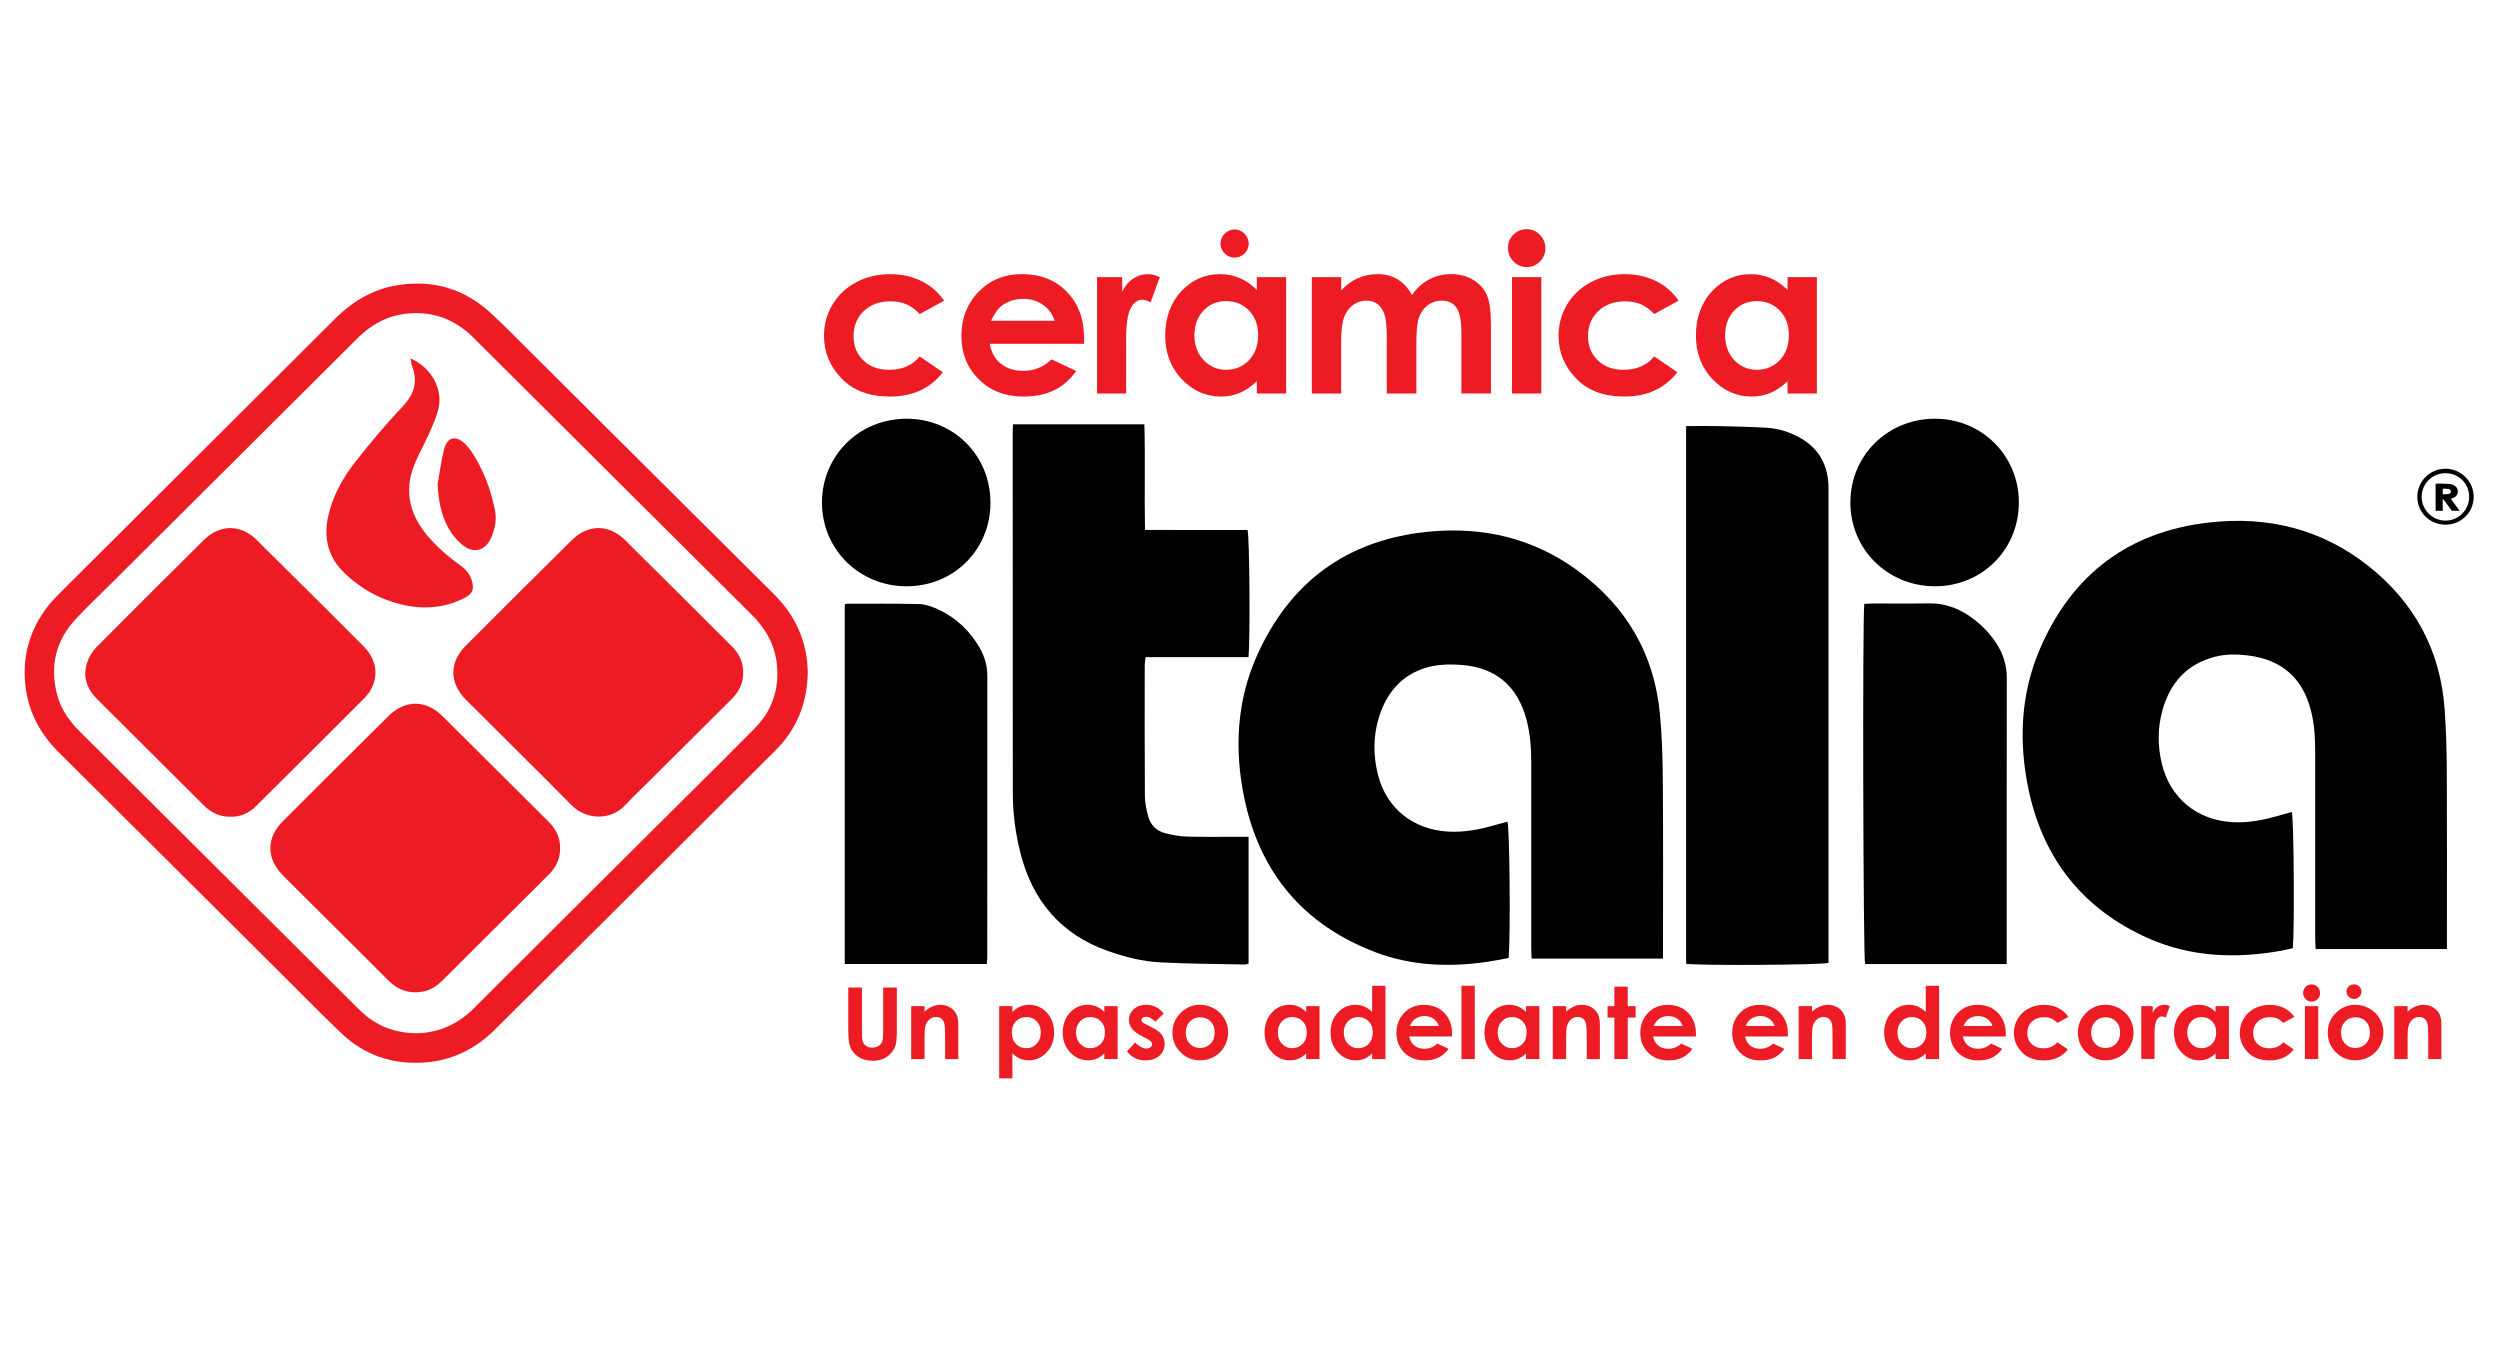 <svg width="65" height="35" viewBox="0 0 65 35" fill="none" xmlns="http://www.w3.org/2000/svg">
<path d="M63.62 24.675H60.207C60.203 24.575 60.195 24.483 60.195 24.392C60.194 22.793 60.195 21.195 60.195 19.596C60.195 19.216 60.179 18.838 60.083 18.467C59.864 17.621 59.319 17.149 58.445 17.041C58.157 17.006 57.873 17.004 57.593 17.075C56.852 17.264 56.417 17.763 56.22 18.479C56.097 18.929 56.097 19.386 56.204 19.841C56.417 20.748 57.118 21.326 58.054 21.377C58.457 21.399 58.843 21.321 59.227 21.213C59.347 21.179 59.468 21.144 59.588 21.109C59.639 21.299 59.66 24.132 59.614 24.652C59.517 24.674 59.413 24.701 59.307 24.72C58.123 24.93 56.956 24.884 55.849 24.392C54.176 23.647 53.14 22.355 52.753 20.577C52.478 19.313 52.528 18.046 53.048 16.849C53.877 14.938 55.339 13.822 57.436 13.585C58.962 13.412 60.362 13.755 61.575 14.713C62.782 15.667 63.456 16.919 63.562 18.457C63.599 18.993 63.614 19.531 63.617 20.069C63.625 21.524 63.62 22.98 63.62 24.436C63.62 24.506 63.62 24.577 63.62 24.674L63.62 24.675Z" fill="black"/>
<path d="M43.237 24.923H39.822C39.818 24.829 39.812 24.738 39.812 24.646C39.812 23.04 39.812 21.434 39.812 19.828C39.812 19.455 39.787 19.085 39.692 18.722C39.458 17.833 38.884 17.345 37.967 17.286C37.724 17.27 37.47 17.271 37.234 17.321C36.526 17.473 36.085 17.937 35.865 18.607C35.697 19.123 35.697 19.654 35.836 20.176C36.062 21.027 36.749 21.565 37.634 21.62C38.062 21.648 38.471 21.567 38.877 21.449C38.983 21.419 39.088 21.391 39.194 21.363C39.252 21.555 39.275 24.27 39.226 24.908C39.051 24.94 38.867 24.978 38.683 25.005C37.693 25.152 36.71 25.116 35.77 24.761C33.89 24.051 32.748 22.685 32.348 20.733C32.094 19.493 32.151 18.249 32.668 17.076C33.527 15.131 35.026 14.025 37.165 13.822C38.562 13.689 39.854 13.993 40.995 14.819C42.27 15.743 43.012 16.992 43.158 18.563C43.215 19.161 43.23 19.764 43.234 20.365C43.245 21.805 43.238 23.245 43.238 24.685C43.238 24.755 43.238 24.825 43.238 24.924L43.237 24.923Z" fill="black"/>
<path d="M32.457 17.085H29.785C29.777 17.161 29.763 17.221 29.763 17.281C29.762 18.42 29.759 19.559 29.767 20.698C29.768 20.877 29.807 21.059 29.855 21.233C29.916 21.453 30.071 21.606 30.293 21.663C30.476 21.71 30.667 21.746 30.854 21.751C31.306 21.764 31.76 21.756 32.213 21.756C32.291 21.756 32.368 21.756 32.463 21.756V25.054C32.433 25.061 32.397 25.079 32.361 25.077C31.631 25.062 30.9 25.059 30.171 25.022C29.702 24.998 29.246 24.882 28.803 24.725C27.578 24.291 26.848 23.419 26.532 22.181C26.4 21.666 26.333 21.14 26.333 20.608C26.33 17.483 26.33 14.358 26.33 11.234C26.33 11.171 26.336 11.11 26.34 11.032H29.754C29.779 11.934 29.751 12.839 29.77 13.778C30.224 13.778 30.665 13.78 31.107 13.78C31.551 13.78 31.995 13.78 32.436 13.78C32.489 13.953 32.509 16.669 32.459 17.084L32.457 17.085Z" fill="black"/>
<path d="M43.838 11.078C44.143 11.078 44.427 11.073 44.712 11.079C45.117 11.088 45.522 11.098 45.926 11.121C46.23 11.139 46.519 11.228 46.787 11.375C47.256 11.633 47.501 12.033 47.538 12.563C47.543 12.649 47.541 12.736 47.541 12.824C47.541 16.801 47.541 20.778 47.541 24.756C47.541 24.85 47.541 24.945 47.541 25.035C47.366 25.09 44.241 25.109 43.839 25.059V11.078H43.838Z" fill="black"/>
<path d="M21.963 15.723C21.983 15.707 21.989 15.698 21.996 15.698C22.631 15.698 23.266 15.69 23.9 15.706C24.061 15.71 24.229 15.77 24.378 15.838C24.844 16.053 25.208 16.388 25.465 16.833C25.599 17.063 25.671 17.309 25.671 17.578C25.669 20.007 25.669 22.436 25.669 24.865C25.669 24.927 25.661 24.988 25.657 25.064H21.963V15.722L21.963 15.723Z" fill="black"/>
<path d="M48.471 15.701C48.562 15.697 48.64 15.691 48.718 15.69C49.194 15.69 49.67 15.696 50.147 15.688C50.527 15.681 50.865 15.793 51.178 15.999C51.465 16.19 51.708 16.427 51.898 16.715C52.081 16.992 52.177 17.292 52.177 17.63C52.172 20.027 52.174 22.423 52.174 24.82V25.066H48.492C48.444 24.896 48.422 16.208 48.471 15.701H48.471Z" fill="black"/>
<path d="M48.11 13.066C48.109 11.846 49.074 10.889 50.306 10.887C51.521 10.884 52.486 11.841 52.49 13.053C52.495 14.283 51.538 15.244 50.309 15.243C49.079 15.243 48.111 14.285 48.109 13.066H48.11Z" fill="black"/>
<path d="M21.371 13.061C21.374 11.842 22.343 10.885 23.575 10.887C24.803 10.888 25.758 11.851 25.752 13.082C25.747 14.3 24.789 15.247 23.567 15.243C22.335 15.24 21.369 14.28 21.371 13.061Z" fill="black"/>
<path d="M21.003 17.46C20.991 18.29 20.714 18.961 20.16 19.513C18.78 20.891 17.399 22.267 16.016 23.642C14.966 24.688 13.912 25.731 12.861 26.776C12.338 27.295 11.71 27.591 10.974 27.628C10.165 27.67 9.453 27.418 8.867 26.857C8.335 26.347 7.817 25.821 7.295 25.301C5.374 23.388 3.454 21.474 1.531 19.563C1.072 19.108 0.771 18.576 0.675 17.933C0.555 17.123 0.751 16.395 1.254 15.75C1.346 15.633 1.452 15.523 1.558 15.417C3.939 13.044 6.322 10.674 8.7 8.299C9.163 7.838 9.693 7.515 10.346 7.413C11.27 7.268 12.078 7.512 12.763 8.142C13.113 8.464 13.444 8.806 13.782 9.141C15.895 11.243 18.006 13.347 20.121 15.447C20.58 15.904 20.873 16.443 20.971 17.083C20.992 17.223 20.996 17.366 21.003 17.459V17.46ZM10.801 26.866C11.394 26.858 11.893 26.641 12.313 26.222C14.136 24.401 15.963 22.585 17.788 20.768C18.401 20.158 19.017 19.552 19.623 18.937C20.079 18.474 20.266 17.914 20.198 17.268C20.143 16.757 19.907 16.343 19.546 15.984C17.134 13.586 14.726 11.187 12.316 8.787C12.265 8.737 12.214 8.686 12.16 8.641C11.707 8.259 11.186 8.094 10.593 8.153C10.081 8.204 9.66 8.431 9.298 8.791C7.166 10.918 5.03 13.042 2.896 15.167C2.592 15.469 2.282 15.764 1.988 16.075C1.449 16.644 1.288 17.317 1.488 18.072C1.587 18.449 1.807 18.754 2.083 19.028C4.421 21.352 6.757 23.679 9.094 26.006C9.201 26.112 9.305 26.221 9.416 26.323C9.807 26.682 10.274 26.853 10.802 26.864L10.801 26.866Z" fill="#ED1C24"/>
<path d="M19.321 17.492C19.329 17.771 19.203 17.999 19.003 18.197C18.293 18.9 17.587 19.606 16.879 20.31C16.672 20.517 16.457 20.718 16.258 20.932C15.878 21.34 15.241 21.322 14.858 20.932C13.951 20.012 13.028 19.108 12.115 18.194C11.681 17.76 11.677 17.221 12.109 16.788C13.027 15.868 13.948 14.951 14.873 14.038C15.29 13.626 15.831 13.627 16.248 14.039C17.179 14.958 18.103 15.883 19.029 16.806C19.217 16.992 19.326 17.213 19.321 17.491V17.492Z" fill="#ED1C24"/>
<path d="M14.563 22.05C14.568 22.328 14.456 22.554 14.26 22.747C13.849 23.155 13.44 23.564 13.03 23.972C12.525 24.475 12.019 24.978 11.514 25.482C11.359 25.636 11.187 25.756 10.964 25.788C10.624 25.838 10.341 25.738 10.1 25.495C9.439 24.832 8.775 24.174 8.112 23.515C7.86 23.263 7.605 23.014 7.355 22.759C6.923 22.322 6.919 21.787 7.352 21.354C8.264 20.44 9.18 19.529 10.098 18.62C10.534 18.188 11.07 18.189 11.508 18.623C12.426 19.532 13.339 20.446 14.255 21.356C14.45 21.549 14.566 21.773 14.563 22.05Z" fill="#ED1C24"/>
<path d="M5.989 21.234C5.705 21.239 5.486 21.126 5.298 20.939C4.945 20.586 4.59 20.234 4.236 19.882C3.664 19.312 3.09 18.743 2.519 18.171C2.251 17.902 2.144 17.581 2.268 17.217C2.317 17.072 2.406 16.927 2.514 16.819C3.44 15.885 4.373 14.957 5.308 14.032C5.715 13.631 6.26 13.63 6.666 14.031C7.602 14.956 8.535 15.884 9.464 16.815C9.855 17.209 9.862 17.761 9.473 18.152C8.54 19.091 7.599 20.022 6.661 20.955C6.473 21.143 6.248 21.245 5.99 21.234H5.989Z" fill="#ED1C24"/>
<path d="M10.673 9.319C11.21 9.549 11.521 10.11 11.401 10.622C11.351 10.834 11.259 11.04 11.17 11.241C11.058 11.494 10.925 11.737 10.812 11.99C10.502 12.68 10.61 13.313 11.085 13.893C11.344 14.208 11.649 14.472 11.979 14.708C12.119 14.809 12.221 14.933 12.27 15.1C12.333 15.318 12.284 15.441 12.078 15.546C11.536 15.825 10.966 15.852 10.387 15.704C9.847 15.566 9.375 15.297 8.97 14.913C8.532 14.498 8.406 13.994 8.534 13.418C8.652 12.89 8.911 12.425 9.239 12.007C9.629 11.509 10.038 11.024 10.473 10.564C10.77 10.251 10.866 9.93 10.718 9.53C10.697 9.473 10.692 9.41 10.673 9.318V9.319Z" fill="#ED1C24"/>
<path d="M11.377 12.589C11.432 12.288 11.471 11.983 11.545 11.686C11.628 11.356 11.857 11.307 12.101 11.55C12.156 11.606 12.208 11.667 12.252 11.732C12.567 12.206 12.764 12.727 12.872 13.283C12.918 13.523 12.867 13.755 12.772 13.976C12.623 14.32 12.316 14.407 12.023 14.169C11.879 14.053 11.755 13.898 11.664 13.737C11.464 13.386 11.4 12.997 11.377 12.59V12.589Z" fill="#ED1C24"/>
<path d="M61.215 25.594C61.324 25.599 61.409 25.694 61.398 25.799C61.388 25.895 61.301 25.973 61.204 25.973C61.097 25.973 61.005 25.881 61.008 25.777C61.011 25.67 61.104 25.588 61.215 25.593V25.594Z" fill="#ED1C24"/>
<path d="M22.055 25.675H22.411V26.877C22.411 26.981 22.42 27.054 22.438 27.097C22.456 27.139 22.487 27.174 22.528 27.2C22.57 27.225 22.621 27.238 22.68 27.238C22.742 27.238 22.797 27.224 22.842 27.195C22.887 27.166 22.918 27.13 22.936 27.086C22.953 27.042 22.962 26.957 22.962 26.833V25.675H23.318V26.783C23.318 26.97 23.307 27.1 23.287 27.172C23.265 27.245 23.225 27.314 23.166 27.381C23.106 27.449 23.037 27.499 22.96 27.531C22.882 27.564 22.792 27.58 22.688 27.58C22.553 27.58 22.435 27.55 22.335 27.488C22.235 27.425 22.163 27.348 22.12 27.255C22.077 27.162 22.055 27.005 22.055 26.783V25.675L22.055 25.675Z" fill="#ED1C24"/>
<path d="M23.691 26.16H24.038V26.301C24.117 26.235 24.188 26.19 24.251 26.164C24.315 26.138 24.381 26.125 24.447 26.125C24.584 26.125 24.7 26.173 24.796 26.268C24.875 26.349 24.916 26.469 24.916 26.627V27.535H24.573V26.933C24.573 26.768 24.566 26.66 24.551 26.606C24.537 26.552 24.511 26.511 24.474 26.483C24.437 26.455 24.392 26.441 24.338 26.441C24.268 26.441 24.207 26.464 24.157 26.511C24.108 26.558 24.073 26.622 24.053 26.705C24.043 26.748 24.038 26.841 24.038 26.984V27.536H23.691V26.161V26.16Z" fill="#ED1C24"/>
<path d="M26.322 26.16V26.312C26.384 26.25 26.452 26.202 26.525 26.171C26.597 26.14 26.675 26.124 26.758 26.124C26.938 26.124 27.091 26.192 27.217 26.327C27.343 26.463 27.406 26.637 27.406 26.849C27.406 27.062 27.341 27.225 27.211 27.363C27.081 27.501 26.926 27.569 26.748 27.569C26.669 27.569 26.595 27.555 26.526 27.527C26.458 27.499 26.39 27.453 26.322 27.389V28.037H25.979V26.159H26.322L26.322 26.16ZM26.686 26.443C26.577 26.443 26.486 26.48 26.414 26.554C26.343 26.628 26.307 26.725 26.307 26.844C26.307 26.963 26.343 27.065 26.414 27.14C26.486 27.215 26.577 27.253 26.686 27.253C26.795 27.253 26.881 27.215 26.953 27.138C27.025 27.062 27.061 26.964 27.061 26.845C27.061 26.727 27.026 26.631 26.955 26.556C26.884 26.48 26.794 26.443 26.686 26.443Z" fill="#ED1C24"/>
<path d="M28.713 26.16H29.059V27.534H28.713V27.389C28.645 27.453 28.578 27.499 28.509 27.527C28.442 27.555 28.368 27.569 28.288 27.569C28.11 27.569 27.956 27.5 27.826 27.363C27.696 27.225 27.631 27.054 27.631 26.849C27.631 26.644 27.694 26.463 27.82 26.327C27.946 26.192 28.099 26.124 28.278 26.124C28.361 26.124 28.439 26.14 28.511 26.171C28.584 26.202 28.651 26.249 28.713 26.312V26.16ZM28.349 26.443C28.242 26.443 28.153 26.48 28.082 26.556C28.011 26.631 27.975 26.727 27.975 26.845C27.975 26.963 28.011 27.062 28.084 27.138C28.155 27.215 28.244 27.253 28.35 27.253C28.456 27.253 28.549 27.215 28.621 27.14C28.693 27.065 28.729 26.966 28.729 26.844C28.729 26.722 28.693 26.628 28.621 26.554C28.549 26.48 28.459 26.443 28.349 26.443Z" fill="#ED1C24"/>
<path d="M30.254 26.352L30.04 26.565C29.953 26.479 29.874 26.436 29.803 26.436C29.764 26.436 29.733 26.445 29.711 26.461C29.689 26.477 29.679 26.498 29.679 26.522C29.679 26.541 29.686 26.558 29.7 26.574C29.713 26.589 29.748 26.611 29.803 26.638L29.929 26.701C30.063 26.767 30.155 26.834 30.205 26.902C30.254 26.97 30.28 27.05 30.28 27.142C30.28 27.264 30.235 27.366 30.145 27.448C30.055 27.529 29.934 27.57 29.783 27.57C29.581 27.57 29.421 27.491 29.301 27.335L29.514 27.103C29.554 27.15 29.602 27.188 29.657 27.217C29.711 27.246 29.759 27.261 29.802 27.261C29.848 27.261 29.885 27.25 29.912 27.229C29.94 27.207 29.955 27.181 29.955 27.153C29.955 27.099 29.904 27.048 29.803 26.997L29.687 26.939C29.464 26.826 29.352 26.687 29.352 26.518C29.352 26.409 29.394 26.317 29.478 26.239C29.562 26.162 29.669 26.124 29.801 26.124C29.89 26.124 29.975 26.143 30.054 26.183C30.133 26.222 30.2 26.278 30.255 26.352H30.254Z" fill="#ED1C24"/>
<path d="M31.2 26.124C31.33 26.124 31.452 26.157 31.567 26.221C31.682 26.286 31.771 26.374 31.835 26.485C31.9 26.596 31.932 26.717 31.932 26.845C31.932 26.974 31.9 27.096 31.835 27.209C31.77 27.322 31.682 27.41 31.57 27.474C31.459 27.537 31.335 27.569 31.201 27.569C31.003 27.569 30.835 27.499 30.694 27.359C30.554 27.219 30.484 27.049 30.484 26.848C30.484 26.633 30.564 26.454 30.722 26.311C30.86 26.186 31.02 26.124 31.2 26.124ZM31.206 26.449C31.098 26.449 31.008 26.486 30.937 26.561C30.865 26.635 30.829 26.731 30.829 26.847C30.829 26.963 30.864 27.063 30.935 27.137C31.005 27.211 31.095 27.248 31.204 27.248C31.312 27.248 31.402 27.21 31.474 27.136C31.546 27.061 31.582 26.965 31.582 26.847C31.582 26.729 31.547 26.633 31.476 26.559C31.406 26.486 31.315 26.449 31.205 26.449H31.206Z" fill="#ED1C24"/>
<path d="M33.961 26.16H34.307V27.534H33.961V27.389C33.894 27.453 33.826 27.499 33.758 27.527C33.69 27.555 33.616 27.569 33.536 27.569C33.358 27.569 33.204 27.5 33.074 27.363C32.944 27.225 32.879 27.054 32.879 26.849C32.879 26.644 32.942 26.463 33.068 26.327C33.194 26.192 33.347 26.124 33.526 26.124C33.609 26.124 33.687 26.14 33.759 26.171C33.832 26.202 33.899 26.249 33.961 26.312V26.16ZM33.597 26.443C33.49 26.443 33.401 26.48 33.33 26.556C33.259 26.631 33.223 26.727 33.223 26.845C33.223 26.963 33.259 27.062 33.332 27.138C33.404 27.215 33.492 27.253 33.598 27.253C33.704 27.253 33.797 27.215 33.869 27.14C33.941 27.065 33.977 26.966 33.977 26.844C33.977 26.722 33.941 26.628 33.869 26.554C33.797 26.48 33.706 26.443 33.597 26.443Z" fill="#ED1C24"/>
<path d="M35.676 25.63H36.022V27.535H35.676V27.389C35.608 27.453 35.54 27.5 35.472 27.528C35.404 27.556 35.331 27.57 35.251 27.57C35.073 27.57 34.919 27.501 34.789 27.364C34.659 27.226 34.594 27.055 34.594 26.85C34.594 26.645 34.657 26.463 34.783 26.328C34.909 26.192 35.062 26.125 35.241 26.125C35.324 26.125 35.402 26.14 35.474 26.172C35.547 26.203 35.614 26.25 35.676 26.312V25.63ZM35.312 26.443C35.205 26.443 35.116 26.481 35.045 26.556C34.974 26.632 34.938 26.728 34.938 26.846C34.938 26.964 34.974 27.062 35.047 27.139C35.118 27.215 35.207 27.254 35.313 27.254C35.419 27.254 35.512 27.216 35.584 27.141C35.656 27.066 35.692 26.966 35.692 26.845C35.692 26.723 35.656 26.628 35.584 26.554C35.512 26.48 35.421 26.443 35.312 26.443Z" fill="#ED1C24"/>
<path d="M37.755 26.948H36.642C36.658 27.046 36.701 27.123 36.77 27.181C36.84 27.239 36.929 27.268 37.037 27.268C37.166 27.268 37.278 27.222 37.371 27.133L37.663 27.269C37.59 27.372 37.503 27.448 37.401 27.497C37.3 27.547 37.18 27.571 37.04 27.571C36.823 27.571 36.647 27.503 36.511 27.367C36.375 27.231 36.307 27.061 36.307 26.856C36.307 26.651 36.375 26.472 36.51 26.334C36.645 26.195 36.816 26.126 37.021 26.126C37.238 26.126 37.415 26.195 37.551 26.334C37.687 26.472 37.755 26.655 37.755 26.882L37.754 26.948L37.755 26.948ZM37.408 26.676C37.386 26.599 37.34 26.537 37.273 26.489C37.205 26.442 37.127 26.417 37.038 26.417C36.942 26.417 36.857 26.444 36.784 26.498C36.738 26.532 36.696 26.591 36.657 26.676H37.408H37.408Z" fill="#ED1C24"/>
<path d="M37.998 25.63H38.344V27.535H37.998V25.63Z" fill="#ED1C24"/>
<path d="M39.678 26.16H40.024V27.534H39.678V27.389C39.61 27.453 39.542 27.499 39.474 27.527C39.406 27.555 39.333 27.569 39.253 27.569C39.075 27.569 38.921 27.5 38.791 27.363C38.661 27.225 38.596 27.054 38.596 26.849C38.596 26.644 38.659 26.463 38.785 26.327C38.911 26.192 39.064 26.124 39.243 26.124C39.326 26.124 39.404 26.14 39.476 26.171C39.549 26.202 39.616 26.249 39.678 26.312V26.16ZM39.314 26.443C39.207 26.443 39.118 26.48 39.047 26.556C38.976 26.631 38.94 26.727 38.94 26.845C38.94 26.963 38.976 27.062 39.049 27.138C39.12 27.215 39.209 27.253 39.315 27.253C39.421 27.253 39.514 27.215 39.586 27.14C39.658 27.065 39.694 26.966 39.694 26.844C39.694 26.722 39.658 26.628 39.586 26.554C39.514 26.48 39.423 26.443 39.314 26.443Z" fill="#ED1C24"/>
<path d="M40.373 26.16H40.719V26.301C40.798 26.235 40.869 26.19 40.933 26.164C40.997 26.138 41.062 26.125 41.129 26.125C41.266 26.125 41.382 26.173 41.477 26.268C41.557 26.349 41.597 26.469 41.597 26.627V27.535H41.255V26.933C41.255 26.768 41.247 26.66 41.233 26.606C41.218 26.552 41.193 26.511 41.155 26.483C41.119 26.455 41.073 26.441 41.019 26.441C40.949 26.441 40.889 26.464 40.839 26.511C40.789 26.558 40.754 26.622 40.735 26.705C40.724 26.748 40.719 26.841 40.719 26.984V27.536H40.373V26.161V26.16Z" fill="#ED1C24"/>
<path d="M41.974 25.653H42.321V26.16H42.526V26.457H42.321V27.534H41.974V26.457H41.797V26.16H41.974V25.653Z" fill="#ED1C24"/>
<path d="M44.094 26.948H42.982C42.998 27.046 43.041 27.123 43.11 27.181C43.18 27.239 43.269 27.268 43.377 27.268C43.506 27.268 43.618 27.222 43.711 27.133L44.002 27.269C43.929 27.372 43.843 27.448 43.741 27.497C43.64 27.547 43.519 27.571 43.38 27.571C43.163 27.571 42.987 27.503 42.851 27.367C42.715 27.231 42.647 27.061 42.647 26.856C42.647 26.651 42.715 26.472 42.85 26.334C42.985 26.195 43.156 26.126 43.361 26.126C43.578 26.126 43.755 26.195 43.891 26.334C44.027 26.472 44.095 26.655 44.095 26.882L44.094 26.948L44.094 26.948ZM43.748 26.676C43.725 26.599 43.68 26.537 43.613 26.489C43.545 26.442 43.467 26.417 43.378 26.417C43.282 26.417 43.197 26.444 43.124 26.498C43.078 26.532 43.036 26.591 42.997 26.676H43.748H43.748Z" fill="#ED1C24"/>
<path d="M46.485 26.948H45.372C45.389 27.046 45.431 27.123 45.501 27.181C45.57 27.239 45.659 27.268 45.768 27.268C45.897 27.268 46.008 27.222 46.102 27.133L46.393 27.269C46.32 27.372 46.233 27.448 46.132 27.497C46.03 27.547 45.91 27.571 45.77 27.571C45.554 27.571 45.377 27.503 45.241 27.367C45.105 27.231 45.037 27.061 45.037 26.856C45.037 26.651 45.105 26.472 45.24 26.334C45.376 26.195 45.547 26.126 45.751 26.126C45.969 26.126 46.146 26.195 46.282 26.334C46.418 26.472 46.486 26.655 46.486 26.882L46.484 26.948L46.485 26.948ZM46.139 26.676C46.116 26.599 46.071 26.537 46.003 26.489C45.936 26.442 45.858 26.417 45.769 26.417C45.673 26.417 45.588 26.444 45.514 26.498C45.469 26.532 45.426 26.591 45.387 26.676H46.138H46.139Z" fill="#ED1C24"/>
<path d="M46.766 26.16H47.112V26.301C47.191 26.235 47.262 26.19 47.326 26.164C47.389 26.138 47.455 26.125 47.521 26.125C47.658 26.125 47.775 26.173 47.87 26.268C47.95 26.349 47.99 26.469 47.99 26.627V27.535H47.647V26.933C47.647 26.768 47.64 26.66 47.625 26.606C47.611 26.552 47.585 26.511 47.548 26.483C47.511 26.455 47.466 26.441 47.412 26.441C47.342 26.441 47.282 26.464 47.232 26.511C47.181 26.558 47.147 26.622 47.127 26.705C47.117 26.748 47.112 26.841 47.112 26.984V27.536H46.766V26.161V26.16Z" fill="#ED1C24"/>
<path d="M50.07 25.63H50.417V27.535H50.07V27.389C50.003 27.453 49.935 27.5 49.867 27.528C49.799 27.556 49.725 27.57 49.646 27.57C49.468 27.57 49.313 27.501 49.184 27.364C49.053 27.226 48.988 27.055 48.988 26.85C48.988 26.645 49.051 26.463 49.177 26.328C49.303 26.192 49.456 26.125 49.636 26.125C49.718 26.125 49.796 26.14 49.869 26.172C49.941 26.203 50.009 26.25 50.07 26.312V25.63ZM49.706 26.443C49.599 26.443 49.51 26.481 49.439 26.556C49.369 26.632 49.333 26.728 49.333 26.846C49.333 26.964 49.369 27.062 49.441 27.139C49.513 27.215 49.602 27.254 49.708 27.254C49.813 27.254 49.907 27.216 49.978 27.141C50.05 27.066 50.086 26.966 50.086 26.845C50.086 26.723 50.05 26.628 49.978 26.554C49.907 26.48 49.816 26.443 49.706 26.443Z" fill="#ED1C24"/>
<path d="M52.149 26.948H51.036C51.053 27.046 51.096 27.123 51.165 27.181C51.234 27.239 51.324 27.268 51.432 27.268C51.561 27.268 51.672 27.222 51.766 27.133L52.057 27.269C51.984 27.372 51.897 27.448 51.796 27.497C51.694 27.547 51.574 27.571 51.434 27.571C51.218 27.571 51.041 27.503 50.905 27.367C50.769 27.231 50.701 27.061 50.701 26.856C50.701 26.651 50.769 26.472 50.905 26.334C51.04 26.195 51.211 26.126 51.415 26.126C51.633 26.126 51.81 26.195 51.946 26.334C52.082 26.472 52.15 26.655 52.15 26.882L52.149 26.948L52.149 26.948ZM51.803 26.676C51.78 26.599 51.735 26.537 51.667 26.489C51.6 26.442 51.522 26.417 51.433 26.417C51.337 26.417 51.252 26.444 51.179 26.498C51.133 26.532 51.09 26.591 51.051 26.676H51.802H51.803Z" fill="#ED1C24"/>
<path d="M53.78 26.438L53.491 26.596C53.437 26.54 53.384 26.501 53.331 26.479C53.278 26.457 53.215 26.447 53.144 26.447C53.014 26.447 52.91 26.485 52.83 26.562C52.75 26.639 52.71 26.738 52.71 26.858C52.71 26.978 52.748 27.071 52.825 27.145C52.902 27.219 53.003 27.256 53.129 27.256C53.283 27.256 53.404 27.203 53.491 27.098L53.764 27.284C53.616 27.476 53.407 27.571 53.137 27.571C52.895 27.571 52.705 27.5 52.567 27.357C52.43 27.214 52.361 27.046 52.361 26.854C52.361 26.721 52.395 26.598 52.462 26.486C52.528 26.374 52.621 26.286 52.741 26.222C52.861 26.158 52.995 26.126 53.143 26.126C53.28 26.126 53.403 26.153 53.512 26.207C53.621 26.262 53.711 26.339 53.78 26.44V26.438Z" fill="#ED1C24"/>
<path d="M54.741 26.124C54.871 26.124 54.993 26.157 55.108 26.221C55.223 26.286 55.312 26.374 55.376 26.485C55.441 26.596 55.473 26.717 55.473 26.845C55.473 26.974 55.441 27.096 55.376 27.209C55.311 27.322 55.223 27.41 55.111 27.474C55 27.537 54.876 27.569 54.742 27.569C54.544 27.569 54.376 27.499 54.235 27.359C54.095 27.219 54.025 27.049 54.025 26.848C54.025 26.633 54.105 26.454 54.263 26.311C54.401 26.186 54.561 26.124 54.741 26.124ZM54.747 26.449C54.639 26.449 54.549 26.486 54.478 26.561C54.406 26.635 54.37 26.731 54.37 26.847C54.37 26.963 54.405 27.063 54.476 27.137C54.546 27.211 54.636 27.248 54.745 27.248C54.853 27.248 54.943 27.21 55.016 27.136C55.087 27.061 55.123 26.965 55.123 26.847C55.123 26.729 55.088 26.633 55.017 26.559C54.947 26.486 54.856 26.449 54.746 26.449H54.747Z" fill="#ED1C24"/>
<path d="M55.675 26.16H55.971V26.333C56.003 26.265 56.046 26.213 56.099 26.177C56.153 26.142 56.211 26.124 56.274 26.124C56.319 26.124 56.366 26.136 56.415 26.159L56.307 26.456C56.267 26.436 56.234 26.426 56.207 26.426C56.154 26.426 56.109 26.458 56.072 26.524C56.035 26.59 56.017 26.719 56.017 26.911L56.018 26.978V27.533H55.674V26.159L55.675 26.16Z" fill="#ED1C24"/>
<path d="M57.605 26.16H57.952V27.534H57.605V27.389C57.538 27.453 57.47 27.499 57.402 27.527C57.334 27.555 57.26 27.569 57.181 27.569C57.003 27.569 56.848 27.5 56.719 27.363C56.588 27.225 56.523 27.054 56.523 26.849C56.523 26.644 56.586 26.463 56.712 26.327C56.838 26.192 56.991 26.124 57.171 26.124C57.253 26.124 57.331 26.14 57.404 26.171C57.476 26.202 57.544 26.249 57.605 26.312V26.16ZM57.242 26.443C57.134 26.443 57.046 26.48 56.974 26.556C56.904 26.631 56.868 26.727 56.868 26.845C56.868 26.963 56.904 27.062 56.976 27.138C57.048 27.215 57.137 27.253 57.243 27.253C57.349 27.253 57.442 27.215 57.514 27.14C57.585 27.065 57.621 26.966 57.621 26.844C57.621 26.722 57.585 26.628 57.514 26.554C57.442 26.48 57.351 26.443 57.242 26.443Z" fill="#ED1C24"/>
<path d="M59.653 26.438L59.364 26.596C59.31 26.54 59.257 26.501 59.204 26.479C59.151 26.457 59.088 26.447 59.017 26.447C58.888 26.447 58.783 26.485 58.703 26.562C58.623 26.639 58.583 26.738 58.583 26.858C58.583 26.978 58.621 27.071 58.698 27.145C58.775 27.219 58.876 27.256 59.002 27.256C59.157 27.256 59.277 27.203 59.364 27.098L59.637 27.284C59.489 27.476 59.28 27.571 59.01 27.571C58.768 27.571 58.578 27.5 58.44 27.357C58.303 27.214 58.234 27.046 58.234 26.854C58.234 26.721 58.268 26.598 58.334 26.486C58.401 26.374 58.495 26.286 58.614 26.222C58.734 26.158 58.868 26.126 59.016 26.126C59.153 26.126 59.276 26.153 59.385 26.207C59.494 26.262 59.584 26.339 59.653 26.44V26.438Z" fill="#ED1C24"/>
<path d="M60.101 25.594C60.161 25.594 60.213 25.616 60.257 25.66C60.3 25.703 60.322 25.756 60.322 25.819C60.322 25.882 60.3 25.933 60.258 25.976C60.215 26.02 60.163 26.042 60.103 26.042C60.043 26.042 59.989 26.02 59.946 25.975C59.902 25.931 59.881 25.877 59.881 25.814C59.881 25.751 59.902 25.702 59.945 25.658C59.988 25.616 60.04 25.594 60.101 25.594ZM59.928 26.16H60.274V27.534H59.928V26.16Z" fill="#ED1C24"/>
<path d="M61.237 26.124C61.367 26.124 61.49 26.157 61.604 26.221C61.719 26.286 61.808 26.374 61.873 26.485C61.937 26.596 61.969 26.717 61.969 26.845C61.969 26.974 61.937 27.096 61.872 27.209C61.807 27.322 61.719 27.41 61.607 27.474C61.496 27.537 61.372 27.569 61.238 27.569C61.041 27.569 60.872 27.499 60.731 27.359C60.591 27.219 60.522 27.049 60.522 26.848C60.522 26.633 60.601 26.454 60.759 26.311C60.898 26.186 61.057 26.124 61.237 26.124ZM61.243 26.449C61.135 26.449 61.045 26.486 60.974 26.561C60.902 26.635 60.866 26.731 60.866 26.847C60.866 26.963 60.901 27.063 60.972 27.137C61.042 27.211 61.132 27.248 61.241 27.248C61.349 27.248 61.439 27.21 61.512 27.136C61.583 27.061 61.619 26.965 61.619 26.847C61.619 26.729 61.584 26.633 61.514 26.559C61.443 26.486 61.352 26.449 61.242 26.449H61.243Z" fill="#ED1C24"/>
<path d="M62.252 26.16H62.598V26.301C62.677 26.235 62.748 26.19 62.812 26.164C62.876 26.138 62.941 26.125 63.008 26.125C63.144 26.125 63.261 26.173 63.356 26.268C63.436 26.349 63.476 26.469 63.476 26.627V27.535H63.134V26.933C63.134 26.768 63.126 26.66 63.112 26.606C63.097 26.552 63.071 26.511 63.034 26.483C62.998 26.455 62.952 26.441 62.898 26.441C62.828 26.441 62.768 26.464 62.718 26.511C62.668 26.558 62.633 26.622 62.614 26.705C62.603 26.748 62.598 26.841 62.598 26.984V27.536H62.252V26.161V26.16Z" fill="#ED1C24"/>
<path d="M31.733 6.308C31.747 6.113 31.927 5.955 32.119 5.966C32.325 5.98 32.486 6.167 32.465 6.37C32.444 6.567 32.268 6.712 32.069 6.697C31.873 6.681 31.718 6.502 31.733 6.309L31.733 6.308Z" fill="#ED1C24"/>
<path d="M24.548 7.818L23.913 8.165C23.794 8.041 23.675 7.955 23.559 7.907C23.442 7.859 23.306 7.835 23.15 7.835C22.864 7.835 22.634 7.92 22.457 8.089C22.281 8.258 22.193 8.475 22.193 8.74C22.193 9.005 22.278 9.207 22.447 9.37C22.617 9.533 22.84 9.615 23.116 9.615C23.457 9.615 23.723 9.499 23.912 9.267L24.514 9.678C24.188 10.1 23.728 10.31 23.134 10.31C22.599 10.31 22.181 10.153 21.878 9.838C21.575 9.522 21.424 9.153 21.424 8.731C21.424 8.438 21.497 8.168 21.644 7.921C21.791 7.674 21.996 7.48 22.26 7.339C22.523 7.198 22.818 7.128 23.145 7.128C23.446 7.128 23.717 7.188 23.958 7.307C24.198 7.427 24.394 7.597 24.547 7.818H24.548Z" fill="#ED1C24"/>
<path d="M28.183 8.938H25.734C25.769 9.154 25.863 9.325 26.017 9.452C26.171 9.579 26.367 9.642 26.605 9.642C26.89 9.642 27.135 9.543 27.34 9.344L27.982 9.645C27.822 9.871 27.63 10.039 27.407 10.147C27.183 10.256 26.918 10.31 26.61 10.31C26.134 10.31 25.746 10.16 25.446 9.86C25.146 9.561 24.996 9.186 24.996 8.735C24.996 8.284 25.145 7.89 25.445 7.585C25.744 7.28 26.118 7.127 26.569 7.127C27.047 7.127 27.437 7.279 27.736 7.585C28.036 7.89 28.186 8.293 28.186 8.794L28.184 8.938H28.183ZM27.42 8.34C27.37 8.171 27.27 8.034 27.122 7.929C26.974 7.823 26.802 7.77 26.606 7.77C26.393 7.77 26.207 7.829 26.047 7.948C25.946 8.022 25.853 8.153 25.767 8.34H27.42Z" fill="#ED1C24"/>
<path d="M28.523 7.206H29.177V7.587C29.248 7.437 29.342 7.323 29.459 7.245C29.576 7.167 29.705 7.128 29.845 7.128C29.944 7.128 30.047 7.154 30.155 7.206L29.917 7.859C29.828 7.815 29.754 7.793 29.697 7.793C29.58 7.793 29.48 7.865 29.4 8.01C29.319 8.155 29.278 8.438 29.278 8.861L29.28 9.008V10.232H28.523V7.206Z" fill="#ED1C24"/>
<path d="M32.678 7.206H33.44V10.232H32.678V9.912C32.529 10.053 32.38 10.155 32.23 10.217C32.08 10.279 31.918 10.31 31.743 10.31C31.351 10.31 31.011 10.159 30.724 9.856C30.438 9.553 30.295 9.176 30.295 8.725C30.295 8.274 30.433 7.874 30.711 7.576C30.988 7.277 31.325 7.128 31.721 7.128C31.903 7.128 32.074 7.162 32.234 7.231C32.394 7.299 32.542 7.403 32.678 7.539V7.206ZM31.876 7.829C31.64 7.829 31.444 7.911 31.288 8.078C31.132 8.244 31.055 8.456 31.055 8.716C31.055 8.976 31.134 9.193 31.293 9.362C31.451 9.53 31.647 9.615 31.878 9.615C32.11 9.615 32.316 9.532 32.474 9.366C32.632 9.2 32.711 8.983 32.711 8.714C32.711 8.445 32.632 8.237 32.474 8.074C32.317 7.911 32.117 7.829 31.876 7.829V7.829Z" fill="#ED1C24"/>
<path d="M34.108 7.205H34.871V7.553C35.001 7.41 35.146 7.303 35.305 7.233C35.465 7.163 35.639 7.127 35.827 7.127C36.015 7.127 36.188 7.173 36.342 7.266C36.495 7.359 36.617 7.495 36.711 7.673C36.831 7.495 36.98 7.359 37.157 7.266C37.333 7.173 37.525 7.127 37.734 7.127C37.943 7.127 38.14 7.177 38.304 7.277C38.468 7.377 38.586 7.508 38.657 7.669C38.729 7.83 38.765 8.093 38.765 8.456V10.23H37.997V8.695C37.997 8.352 37.954 8.12 37.868 7.998C37.783 7.877 37.654 7.816 37.483 7.816C37.352 7.816 37.236 7.853 37.132 7.927C37.029 8.001 36.952 8.104 36.901 8.235C36.851 8.365 36.826 8.575 36.826 8.865V10.231H36.057V8.765C36.057 8.494 36.037 8.299 35.997 8.177C35.957 8.055 35.897 7.965 35.816 7.906C35.736 7.846 35.639 7.817 35.525 7.817C35.398 7.817 35.283 7.855 35.179 7.93C35.075 8.005 34.998 8.11 34.947 8.245C34.895 8.381 34.87 8.594 34.87 8.885V10.231H34.107V7.205L34.108 7.205Z" fill="#ED1C24"/>
<path d="M39.692 5.959C39.825 5.959 39.94 6.007 40.036 6.104C40.132 6.2 40.179 6.317 40.179 6.455C40.179 6.592 40.132 6.705 40.038 6.801C39.943 6.896 39.83 6.944 39.698 6.944C39.565 6.944 39.446 6.895 39.351 6.798C39.255 6.7 39.207 6.582 39.207 6.443C39.207 6.305 39.254 6.195 39.349 6.101C39.443 6.006 39.558 5.959 39.691 5.959H39.692ZM39.311 7.205H40.074V10.232H39.311V7.205Z" fill="#ED1C24"/>
<path d="M43.644 7.818L43.009 8.165C42.89 8.041 42.772 7.955 42.655 7.907C42.539 7.859 42.402 7.835 42.246 7.835C41.961 7.835 41.73 7.92 41.554 8.089C41.377 8.258 41.289 8.475 41.289 8.74C41.289 9.005 41.374 9.207 41.544 9.37C41.713 9.533 41.936 9.615 42.212 9.615C42.553 9.615 42.819 9.499 43.009 9.267L43.611 9.678C43.285 10.1 42.825 10.31 42.231 10.31C41.696 10.31 41.278 10.153 40.976 9.838C40.673 9.522 40.522 9.153 40.522 8.731C40.522 8.438 40.595 8.168 40.742 7.921C40.889 7.674 41.094 7.48 41.358 7.339C41.621 7.198 41.916 7.128 42.242 7.128C42.544 7.128 42.815 7.188 43.055 7.307C43.296 7.427 43.492 7.597 43.645 7.818H43.644Z" fill="#ED1C24"/>
<path d="M46.477 7.206H47.239V10.232H46.477V9.912C46.328 10.053 46.178 10.155 46.029 10.217C45.879 10.279 45.717 10.31 45.542 10.31C45.149 10.31 44.81 10.159 44.523 9.856C44.237 9.553 44.094 9.176 44.094 8.725C44.094 8.274 44.232 7.874 44.509 7.576C44.787 7.277 45.123 7.128 45.52 7.128C45.702 7.128 45.873 7.162 46.033 7.231C46.193 7.299 46.341 7.403 46.477 7.539V7.206ZM45.675 7.829C45.439 7.829 45.243 7.911 45.087 8.078C44.931 8.244 44.853 8.456 44.853 8.716C44.853 8.976 44.933 9.193 45.091 9.362C45.25 9.53 45.445 9.615 45.677 9.615C45.909 9.615 46.115 9.532 46.273 9.366C46.431 9.2 46.51 8.983 46.51 8.714C46.51 8.445 46.431 8.237 46.273 8.074C46.116 7.911 45.916 7.829 45.675 7.829V7.829Z" fill="#ED1C24"/>
<path d="M63.584 13.642C63.17 13.642 62.844 13.317 62.85 12.907C62.855 12.51 63.183 12.187 63.58 12.187C63.987 12.186 64.322 12.523 64.316 12.927C64.31 13.326 63.987 13.642 63.584 13.642ZM64.198 12.922C64.2 12.577 63.931 12.304 63.586 12.303C63.241 12.301 62.966 12.572 62.963 12.914C62.961 13.252 63.239 13.534 63.577 13.536C63.917 13.539 64.196 13.263 64.198 12.922H64.198Z" fill="black"/>
<path d="M63.326 12.576H63.523C63.63 12.576 63.707 12.583 63.753 12.597C63.799 12.611 63.835 12.634 63.863 12.666C63.891 12.698 63.904 12.736 63.904 12.78C63.904 12.826 63.889 12.865 63.858 12.896C63.828 12.927 63.782 12.951 63.72 12.967L63.95 13.28H63.748L63.528 12.982H63.511V13.28H63.326V12.576ZM63.511 12.851H63.569C63.629 12.851 63.669 12.846 63.691 12.835C63.713 12.823 63.724 12.805 63.724 12.779C63.724 12.763 63.719 12.75 63.708 12.739C63.697 12.727 63.682 12.719 63.664 12.714C63.645 12.709 63.611 12.707 63.562 12.707H63.511V12.851V12.851Z" fill="black"/>
</svg>
